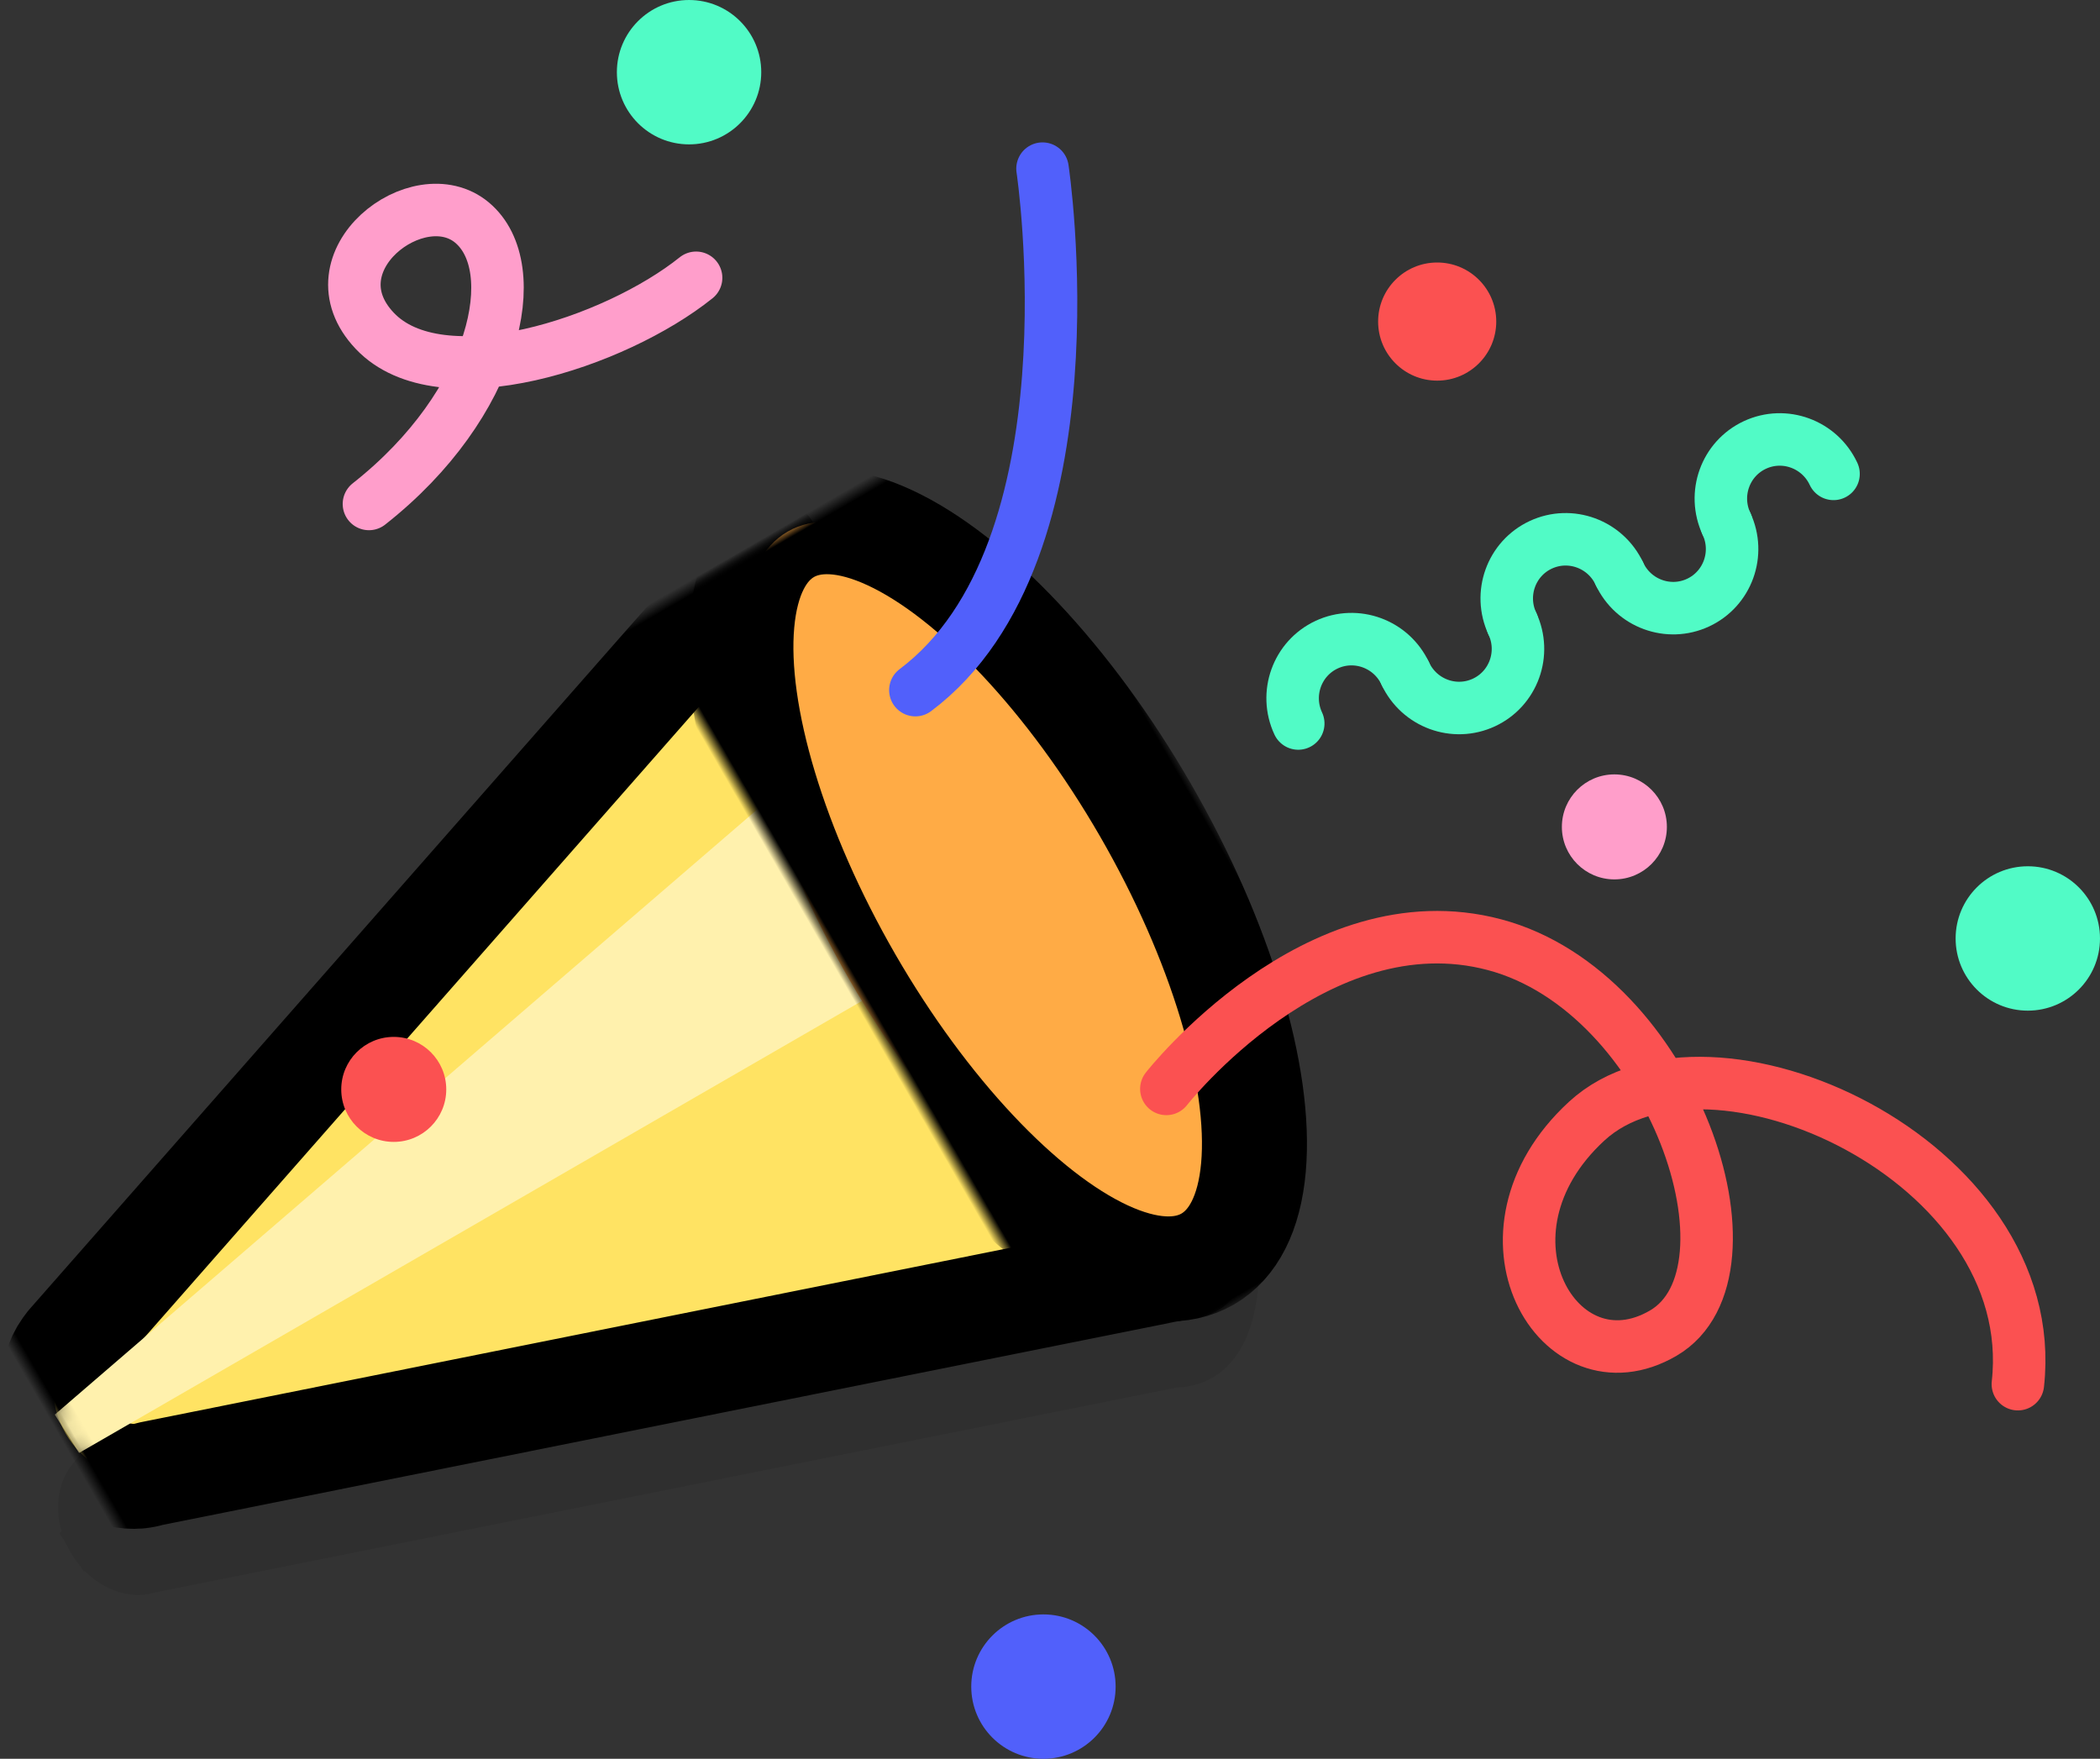 <?xml version="1.0" encoding="UTF-8" standalone="no"?>
<svg width="160px" height="134px" viewBox="0 0 160 134" version="1.1" xmlns="http://www.w3.org/2000/svg" xmlns:xlink="http://www.w3.org/1999/xlink">
    <rect x="0" y="0" width="160" height="134" fill="#333333" stroke="none"/>
    <!-- Generator: Sketch 39.1 (31720) - http://www.bohemiancoding.com/sketch -->
    <title>tada</title>
    <desc>Created with Sketch.</desc>
    <defs>
        <path d="M89.779,62.965 L13.621,88.719 L13.62,88.731 C11.979,89.296 10.683,90.842 10.202,92.806 L10,92.844 L10.038,93.756 C10.013,94 10,94.248 10,94.5 C10,94.96 10.043,95.408 10.125,95.838 L10.144,96.299 L10.229,96.299 C10.687,98.049 11.795,99.454 13.214,100.106 L13.214,100.11 L13.247,100.121 C13.505,100.237 13.772,100.328 14.048,100.391 L89.252,125.784 C90.138,126.253 91.057,126.5 92,126.5 C99.18,126.5 105,112.173 105,94.5 C105,76.827 99.18,62.5 92,62.5 C91.243,62.5 90.501,62.659 89.779,62.965 Z" id="path-1"></path>
        <mask id="mask-2" maskContentUnits="userSpaceOnUse" maskUnits="objectBoundingBox" x="-4" y="-4" width="103" height="72">
            <rect x="6" y="58.5" width="103" height="72" fill="white"></rect>
            <use xlink:href="#path-1" fill="black"></use>
        </mask>
        <path d="M4.048,37.891 L80.699,63.772 L80.025,0.382 L3.621,26.219 L3.62,26.231 C1.53,26.95 2.04854354e-14,29.261 2.04854354e-14,32 C2.04854354e-14,34.558 1.334,36.743 3.214,37.606 L3.214,37.61 L3.247,37.621 C3.505,37.737 3.772,37.828 4.048,37.891 Z" id="path-3"></path>
        <mask id="mask-5" maskContentUnits="userSpaceOnUse" maskUnits="objectBoundingBox" x="-4" y="-4" width="88.699" height="71.39">
            <rect x="-4" y="-3.618" width="88.699" height="71.39" fill="white"></rect>
            <use xlink:href="#path-3" fill="black"></use>
        </mask>
        <ellipse id="path-6" cx="13" cy="32" rx="13" ry="32"></ellipse>
        <mask id="mask-8" maskContentUnits="userSpaceOnUse" maskUnits="objectBoundingBox" x="-4" y="-4" width="34" height="72">
            <rect x="-4" y="-4" width="34" height="72" fill="white"></rect>
            <use xlink:href="#path-6" fill="black"></use>
        </mask>
    </defs>
    <g id="Onboarding" stroke="none" stroke-width="1" fill="none" fill-rule="evenodd">
        <g id="prestashop-onboarding-3.0" transform="translate(-600, -25)">
            <g id="Group" transform="translate(153, 25)">
                <g id="tada" transform="translate(436, 0)">
                    <g id="Combined-Shape" opacity="0.08" transform="translate(57.5, 94.5) rotate(-30) translate(-57.5, -94.5) ">
                        <use fill="#000000" fill-rule="evenodd" xlink:href="#path-1"></use>
                        <use stroke="#000000" mask="url(#mask-2)" stroke-width="8" stroke-linecap="round" stroke-linejoin="round" xlink:href="#path-1"></use>
                    </g>
                    <g id="Group-2" transform="translate(57.136, 85.463) rotate(-30) translate(-57.136, -85.463) translate(9.636, 53.463)">
                        <g id="Rectangle-4" transform="translate(-0, -0)">
                            <mask id="mask-4" fill="white">
                                <use xlink:href="#path-3"></use>
                            </mask>
                            <g id="Mask" transform="translate(40.349, 32.077) rotate(-360) translate(-40.349, -32.077) ">
                                <use fill="#FFE363" fill-rule="evenodd" xlink:href="#path-3"></use>
                                <use stroke="#000000" mask="url(#mask-5)" stroke-width="8" stroke-linecap="round" stroke-linejoin="round" xlink:href="#path-3"></use>
                            </g>
                            <polygon fill="#FFF1AD" mask="url(#mask-4)" points="-4.97379915e-14 30.344 75.608 16 74.144 33.799 0.144 33.799"></polygon>
                        </g>
                        <g id="Combined-Shape" transform="translate(69, 0)">
                            <mask id="mask-7" fill="white">
                                <use xlink:href="#path-6"></use>
                            </mask>
                            <g id="Mask">
                                <use fill="#FFAB45" fill-rule="evenodd" xlink:href="#path-6"></use>
                                <use stroke="#000000" mask="url(#mask-8)" stroke-width="8" xlink:href="#path-6"></use>
                            </g>
                        </g>
                    </g>
                    <path d="M39.11,38.396 C48.806,30.767 51.044,20.38 46.969,16.963 C42.893,13.545 34.543,19.922 39.556,25.209 C44.568,30.496 57.872,26.108 64.036,21.165" id="Path-2" stroke="#FF9ECB" stroke-width="4" stroke-linecap="round"></path>
                    <circle id="Oval-2" fill="#5160FB" cx="90.5" cy="128.5" r="5.5"></circle>
                    <circle id="Oval-2-Copy-5" fill="#51FBC6" cx="165.5" cy="71.5" r="5.5"></circle>
                    <circle id="Oval-2-Copy-3" fill="#51FBC6" cx="63.5" cy="5.5" r="5.5"></circle>
                    <circle id="Oval-2-Copy" fill="#FB5151" cx="41" cy="83" r="4"></circle>
                    <circle id="Oval-2-Copy-4" fill="#FF9ECA" cx="134" cy="63" r="4"></circle>
                    <circle id="Oval-2-Copy-2" fill="#FB5151" cx="120.5" cy="24.5" r="4.5"></circle>
                    <path d="M80.743,52.58 C94.826,42.001 90.43,12.848 90.43,12.848" id="Path-3" stroke="#5160FB" stroke-width="4" stroke-linecap="round"></path>
                    <g id="Page-1" transform="translate(132.006, 88.633) rotate(-31) translate(-132.006, -88.633) translate(95.006, 57.133)" stroke="#FB5151" stroke-width="4" stroke-linecap="round" stroke-linejoin="round">
                        <path d="M19.829,-0.551 C36.906,-2.757 48.837,22.491 40.44,31.944 C32.044,41.397 19.683,34.421 24.189,26.393 C28.695,18.365 50.154,25.219 54.001,38.727 C57.848,52.235 43.454,63.923 43.454,63.923" id="Path-4" transform="translate(37.242, 31.618) scale(-1, 1) rotate(-120) translate(-37.242, -31.618) "></path>
                    </g>
                    <g id="Group-3" transform="translate(130.505, 46.04) rotate(-25) translate(-130.505, -46.04) translate(108.005, 41.04)" stroke="#51FBC6" stroke-width="4" stroke-linecap="round" stroke-linejoin="round">
                        <path d="M-1.8189894e-12,4.529 C-1.8189894e-12,2.027 2.015,0 4.5,0 C6.985,0 9,2.027 9,4.529" id="Stroke-1"></path>
                        <path d="M18,4.529 C18,7.031 15.985,9.058 13.5,9.058 C11.015,9.058 9,7.031 9,4.529" id="Stroke-3"></path>
                        <path d="M18,4.529 C18,2.027 20.015,0 22.5,0 C24.985,0 27,2.027 27,4.529" id="Stroke-5"></path>
                        <path d="M36,4.529 C36,7.031 33.985,9.058 31.5,9.058 C29.015,9.058 27,7.031 27,4.529" id="Stroke-7"></path>
                        <path d="M36,4.529 C36,2.027 38.015,0 40.5,0 C42.985,0 45,2.027 45,4.529" id="Stroke-9"></path>
                    </g>
                </g>
            </g>
        </g>
    </g>
</svg>
